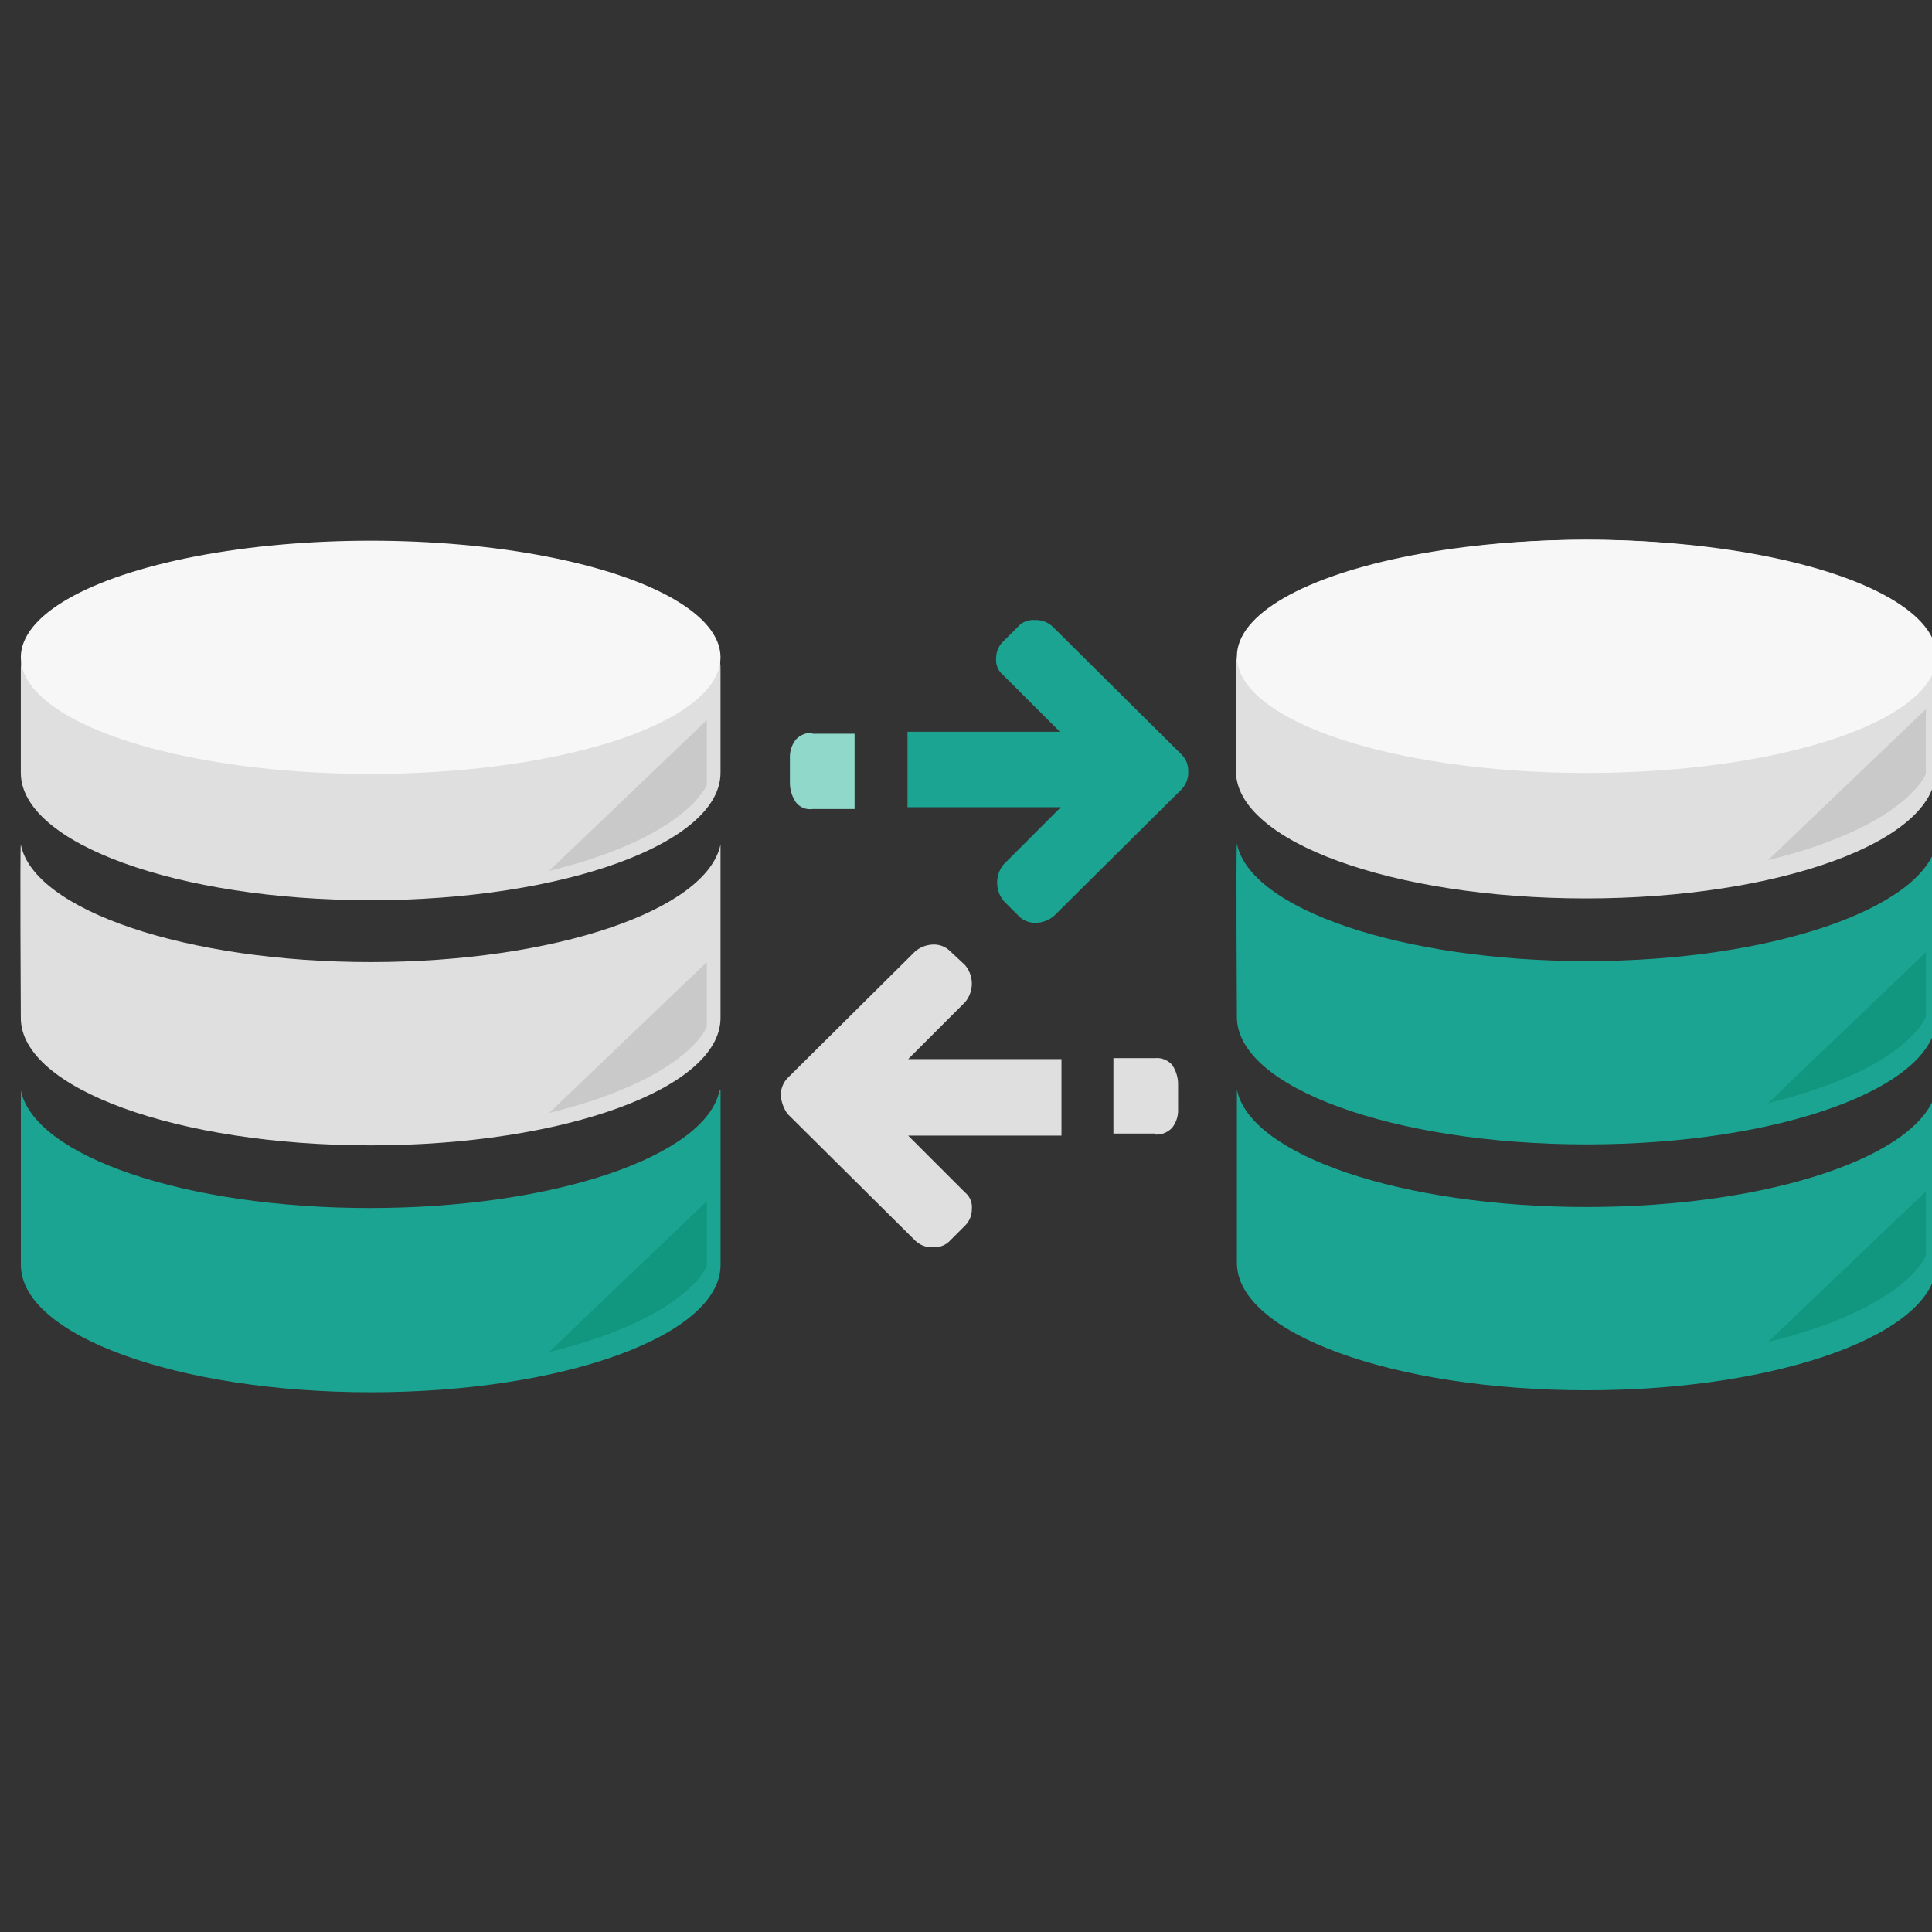 <svg xmlns="http://www.w3.org/2000/svg" viewBox="0 0 360 360"><rect x="0" y="0" width="360" height="360" fill="#333333" stroke="none"/><defs><style>.a{fill:#dfdfdf;}.b{fill:#1ba492;}.c{fill:#8fd8ca;}.d{fill:#f7f7f7;}.e{fill:#c9c9c9;}.f{fill:#119680;}</style></defs><title>All-icons_HP-icon-1-1</title><path class="a" d="M69.07,100.93c-36,0-65.19,10.59-65.19,23.74V144c0,13.15,29.22,23.74,65.19,23.74s65.19-10.59,65.19-23.74V124.67C134.44,111.53,105,100.93,69.07,100.93Z"/><path class="a" d="M69.07,179.27c-34.33,0-62.81-9.68-65.19-21.91-0.18.73,0,32.32,0,32.32,0,13.15,29.22,23.74,65.19,23.74s65.19-10.59,65.19-23.74V157.36C131.71,169.59,103.4,179.27,69.07,179.27Z"/><path class="b" d="M134.08,203.19c-2.56,12.23-30.68,21.91-65.19,21.91s-62.45-9.68-65-21.91v32.5c0,13.15,29.22,23.74,65.19,23.74s65.19-10.59,65.19-23.74v-32.5h-0.18Z"/><path class="a" d="M295.67,100.57c-36.15,0-65.37,10.59-65.37,23.74v19.36c0,13.15,29.22,23.74,65.19,23.74s65.19-10.59,65.19-23.74V124.31C360.86,111.16,331.65,100.57,295.67,100.57Z"/><path class="b" d="M295.67,179.09c-34.33,0-62.81-9.68-65.19-21.91-0.18.73,0,32.32,0,32.32,0,13.15,29.22,23.74,65.19,23.74s65.19-10.59,65.19-23.74V157.18C358.31,169.23,330.19,179.09,295.67,179.09Z"/><path class="b" d="M360.86,203c-2.56,12.23-30.68,21.91-65.19,21.91s-62.81-9.68-65.19-21.91v32.32c0,13.15,29.22,23.74,65.19,23.74s65.19-10.59,65.19-23.74V203Z"/><path class="b" d="M219.95,140.38l-23.74-23.56a4.55,4.55,0,0,0-3.47-1.28,3.76,3.76,0,0,0-3.1,1.28l-2.74,2.74a4.28,4.28,0,0,0-1.28,3.1,3.54,3.54,0,0,0,1.28,3.1l10.59,10.59H169.1v14.06h28.57L187.08,161a5.35,5.35,0,0,0,0,6.94l2.74,2.74a4.28,4.28,0,0,0,3.1,1.28,5.46,5.46,0,0,0,3.47-1.28l23.74-23.56a4.55,4.55,0,0,0,1.28-3.47A4.28,4.28,0,0,0,219.95,140.38Z"/><path class="c" d="M151.39,136.54a4,4,0,0,0-3.1,1.28,5.26,5.26,0,0,0-1.1,3.47V146a6.45,6.45,0,0,0,1.1,3.47,3.3,3.3,0,0,0,3.1,1.28h7.85V136.72h-7.85v-0.18Z"/><path class="a" d="M146.76,207.57l23.74,23.56a4.55,4.55,0,0,0,3.47,1.28,4,4,0,0,0,3.1-1.28l2.74-2.74a4.28,4.28,0,0,0,1.28-3.1,3.54,3.54,0,0,0-1.28-3.1l-10.59-10.59h28.57V197.35H169.22l10.59-10.59a5.35,5.35,0,0,0,0-6.94l-2.74-2.56A4.28,4.28,0,0,0,174,176a5.46,5.46,0,0,0-3.47,1.28l-23.74,23.56a4.55,4.55,0,0,0-1.28,3.47A6.87,6.87,0,0,0,146.76,207.57Z"/><path class="a" d="M215.32,211.41a4,4,0,0,0,3.1-1.28,5.26,5.26,0,0,0,1.1-3.47v-4.75a6.45,6.45,0,0,0-1.1-3.47,3.76,3.76,0,0,0-3.1-1.28h-7.85v14.06h7.85v0.18Z"/><ellipse class="d" cx="69.07" cy="122.48" rx="65.19" ry="21.73"/><ellipse class="d" cx="295.67" cy="122.3" rx="65.19" ry="21.73"/><path class="e" d="M131.71,179.27v12.05s-3.47,9.68-29.4,16.07Z"/><path class="e" d="M131.71,134.17v12.05s-3.47,9.68-29.4,16.07Z"/><path class="e" d="M358.85,132.16v12.05s-3.47,9.68-29.4,16.07Z"/><path class="f" d="M131.71,223.82v12.05s-3.47,9.68-29.4,16.07Z"/><path class="f" d="M358.85,222V234s-3.47,9.68-29.4,16.07Z"/><path class="f" d="M358.85,177.44V189.5s-3.47,9.68-29.4,16.07Z"/></svg>